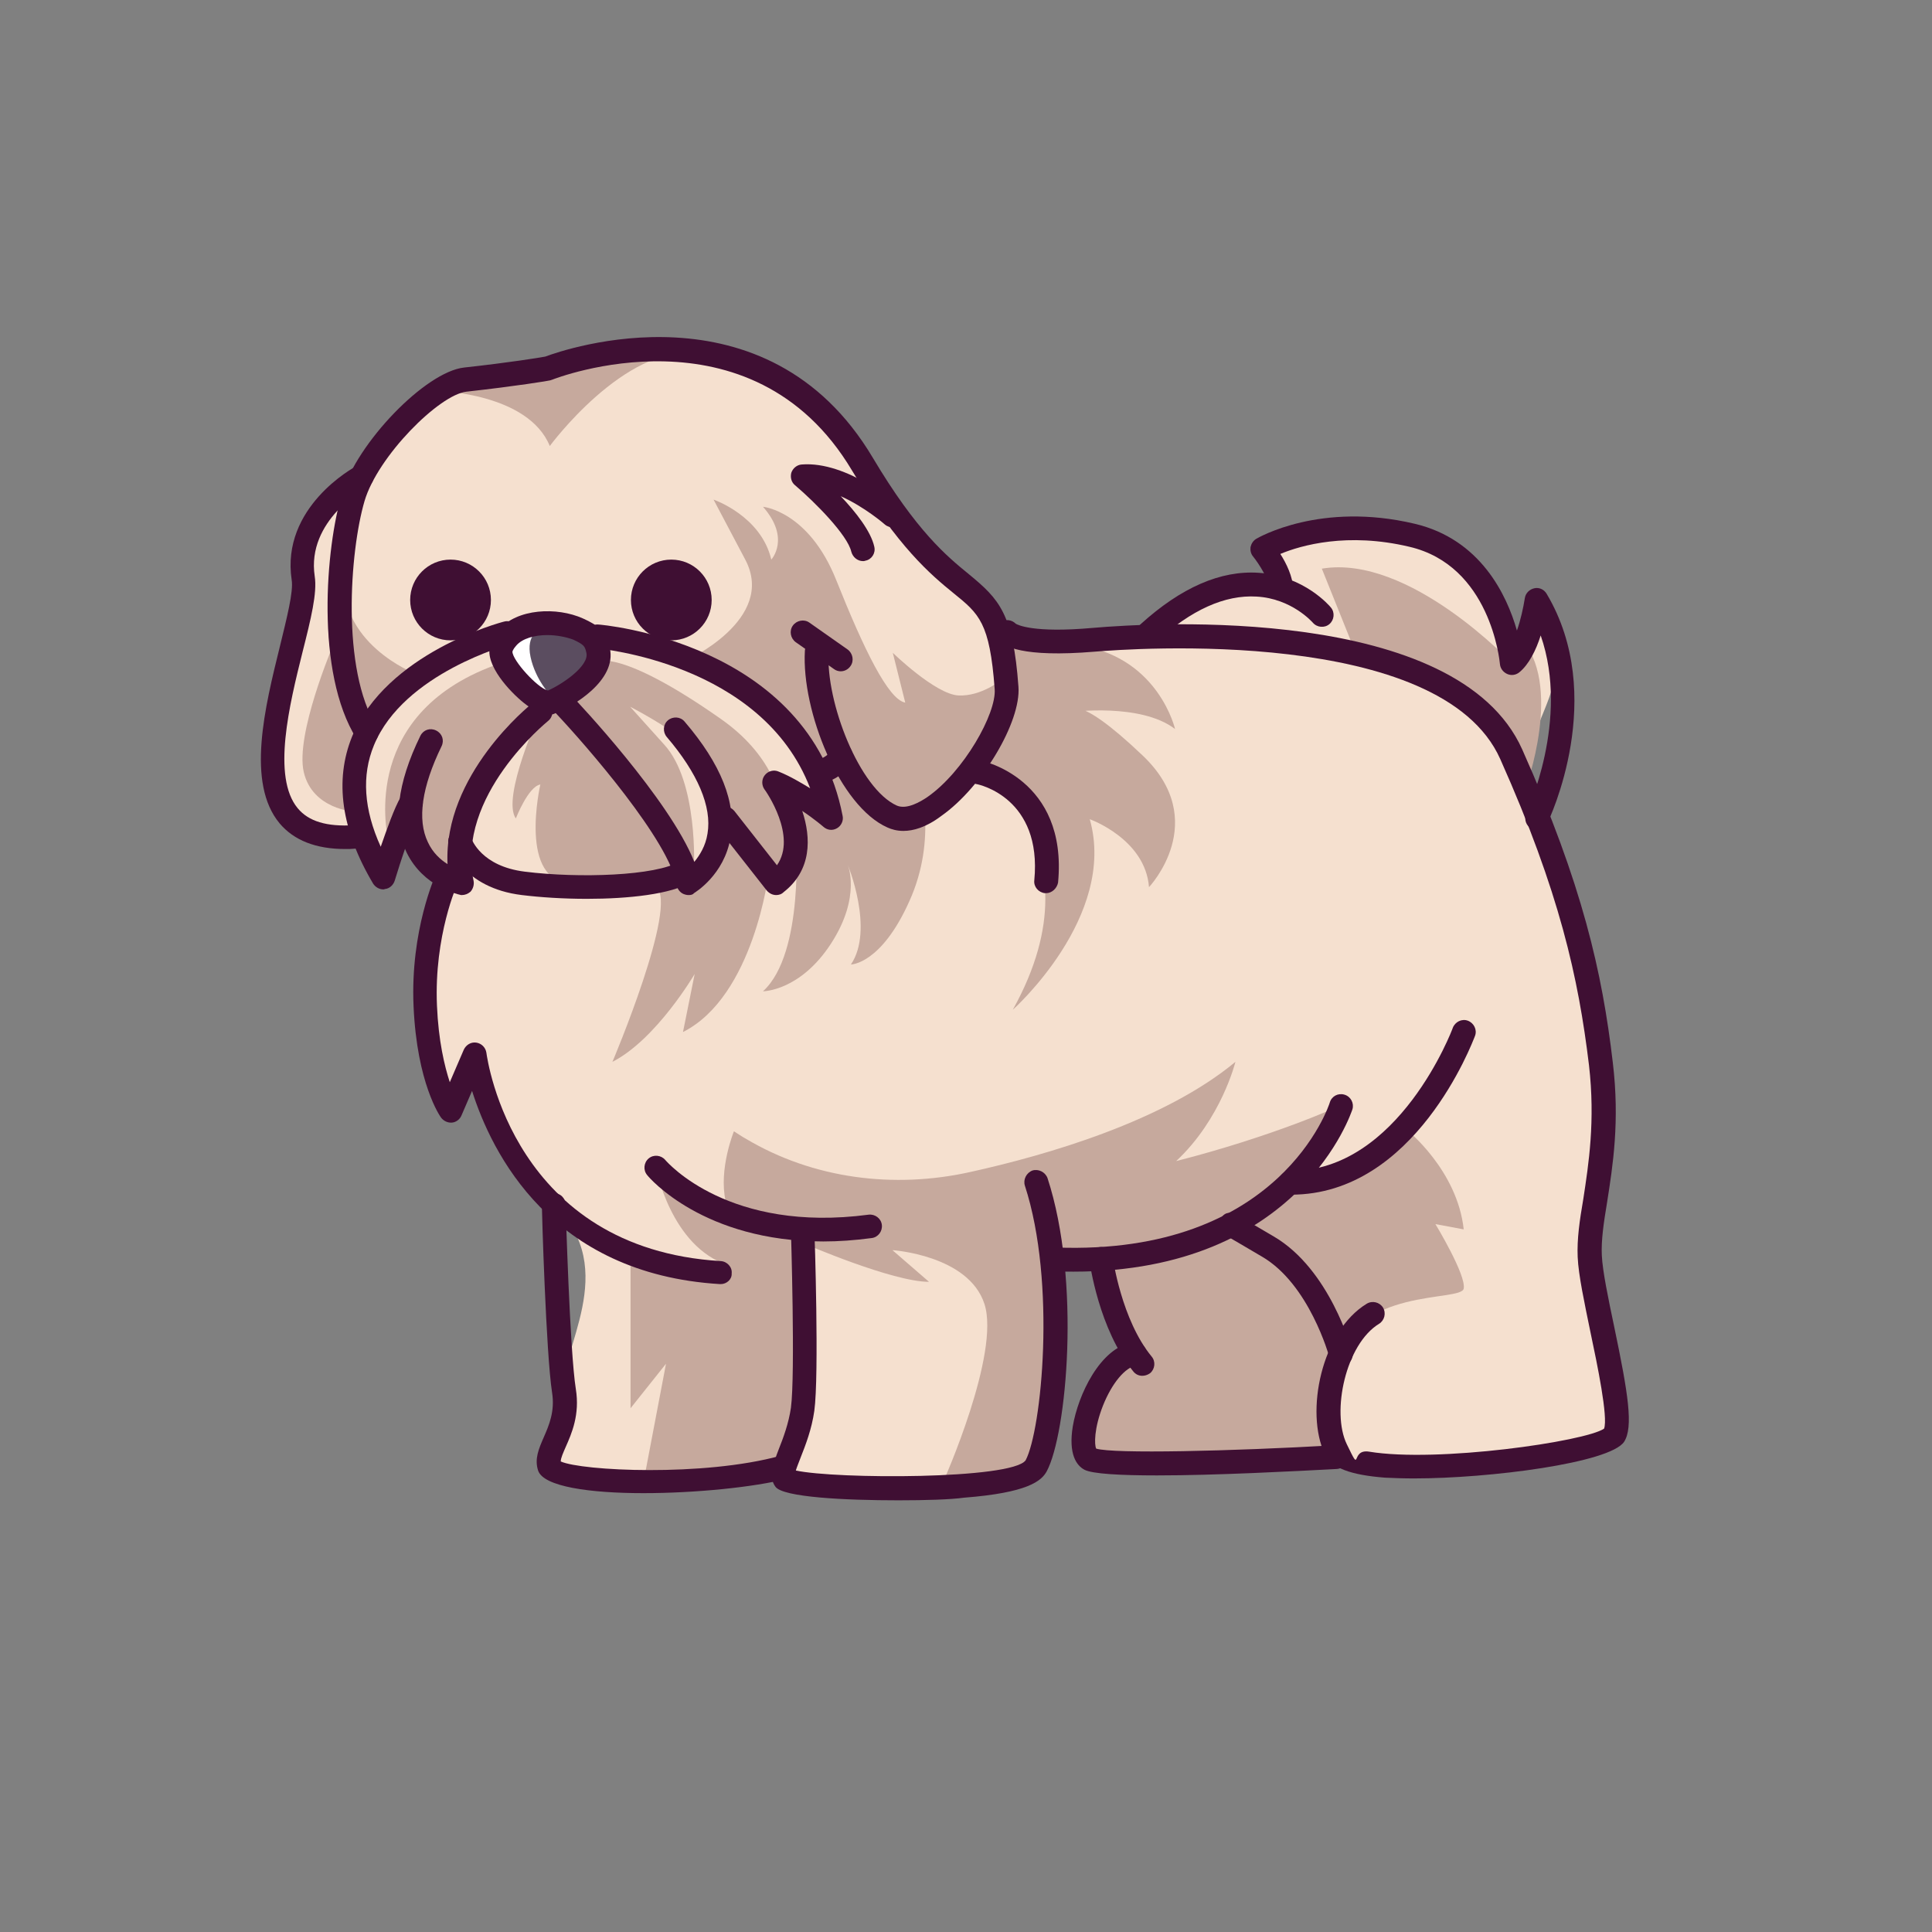 <svg id="Layer_1" enable-background="new 0 0 512 512" height="512" viewBox="0 0 512 512" width="512" xmlns="http://www.w3.org/2000/svg"><rect x="0" y="0" width="512" height="512" fill="#808080" stroke="none"/><g><g><g><g><path d="m421.2 333.1c-.6-11.6 5.8-26.6 2.9-51-2.4-20.2-6.4-39.3-16.7-65.2s15.5-31.9 0-57.9c0 0-2 13.1-6.6 16.8 0 0-2.5-28.2-26.4-33.9s-39.7 3.7-39.7 3.7 4.9 5.9 5 10.5c-7.5-2.5-18.8-2.3-32.8 9.5-.9.6-1.7 1.3-2.4 2.1-.4.5-.8.9-1.2 1.3-5.6.2-10.3.5-13.6.8-20.3 1.7-22.9-2.1-22.9-2.1l.8 1.5c-1.1-.5-2.2-1-3.1-1.5-4.5-14.9-14.7-9-35.9-44.6-28.4-47.7-83.3-25.4-83.3-25.4s-8.4 1.5-22 3c-7.5.8-21.3 13.8-27.4 25.7s-18.2 9.7-15.6 27c2.1 13.9-26.8 71.1 13.6 68.6l3 1.5c1.2 3 2.7 6 4.6 9.3 0 0 2.4-8.1 4.9-14.3l2.3-2.9c-.2 10.3 5.6 15.1 9.7 17.2s-6.6 14.2-5.7 33.9c.8 19.7 6.7 27.8 6.7 27.8l6.5-15.1s2.9 23 20.9 40 1.1 38.9 2.7 49.2-5.3 15.8-3.9 20.2c1.5 4.5 40.6 5.8 62 0h.4c-.5 1.6-.6 2.8-.1 3.5 1.7 2.3 62 5.2 66.6-3.5 3.5-6.5 6.6-30.6 4.3-53.5l.8-1.4c3 .1 5.9.1 8.6 0h.7l5.6 12.1c1.4 4.2 3.3 8.9 6 12.9v.1l-.2-.1c-10.1 1.8-17.1 25.1-11.8 28s65.2-.5 65.2-.5l1.5-.5c10.7 7.3 68.8-.1 72.1-5 3.7-5.5-5.6-36.2-6.1-47.8z" fill="#f5e0cf"/></g></g></g><g><g><g><path d="m291.8 325.8s.4 22.3 6.3 28.2-14.5 12-8 30.8c0 0 63.9 3.5 63.9 1.4s.7-27.4 0-27.4c-.7-.1 0-2.4 0-2.4s-14.5-26.8-26.6-32.2c-12.1-5.5-35.6 1.6-35.6 1.6z" fill="#c6a99d"/></g></g></g><g><g><g><path d="m372.9 299.5s13.3 10.6 15 26.3l-7.5-1.4s8.2 13.5 7.5 17.1-28.8-.6-33.9 19.9c-5.2 20.5-47.6-24.3-47.6-24.3l14.1-23.7s23.4.1 27.1 0c3.6-.1 25.3-13.9 25.3-13.9z" fill="#c6a99d"/></g></g></g><g><g><g><path d="m311.7 307.7c12-11.2 15.7-26.3 15.7-26.3-18.9 15.7-49.9 24.7-70.3 29.2-20.2 4.5-41.6 1.8-59.4-8.8-1.1-.6-2.1-1.3-3.2-2 0 0-4.1 10-2.2 18.5-8.8-3.6-17.6-7.6-18.5-9 0 0 3.9 21.1 19.2 26 0 0-24.3-1.7-25.9-1.6v39.5l9.4-11.8-6.3 33.1 34.8-5.9 2.6-3.4 5.6-23.9-2.1-29.9c2.5-.1 2.1-1.8 2.1-1.8s23.3 10.1 33 10.1l-9.7-8.4s20.2 1.3 24.4 14.3c4.2 13.1-10.8 46.8-10.8 46.8s21.5-1.4 24.3-3.9 2.9-10.2 2.9-10.2l1.4-43.3s11.6.5 31.8-4.6 32.8-17.1 32.8-17.1l11.8-20.4c.2.2-17.9 8.3-43.4 14.8z" fill="#c6a99d"/></g></g></g><g><g><g><path d="m143.2 188.6s-10.4 22.8-6.5 28.3c0 0 3.3-8.5 6.5-9 0 0-6.1 26.4 8.6 26.1 14.7-.2 29.1-5 29.1-5l-31.4-44.6z" fill="#c6a99d"/></g></g></g><g><g><g><path d="m93.9 215.1s-11.1-.6-13.4-10.5 7.7-33.4 7.7-33.4l9.6 22c-.1 0-8.8 14.5-3.9 21.9z" fill="#c6a99d"/></g></g></g><g><g><g><path d="m102.7 221.9c0-1.2-7.6-33.4 30.1-46.2l10.4 9.8s-20.3 20.1-20.6 29.6c-.2 9.5-2 18.4-2 18.4s-10.7-5.9-10.2-14.4c.4-8.6-7.7 2.8-7.7 2.8z" fill="#c6a99d"/></g></g></g><g><g><g><path d="m183.9 230.2s1.2-23-7.9-32.9c-9-10-9-10-9-10s18.6 9.4 22.3 17.3c3.7 8 4.6 15.4 4.6 15.4l11.1 15s12.5-25.9-14-44.5-32.6-15.2-32.6-15.2l-10 9z" fill="#c6a99d"/></g></g></g><g><g><g><path d="m110 178.5s-21.1-8.1-18.7-27.4c0 0-7.8 9.1-2.4 26.5s5.4 17.4 5.4 17.4z" fill="#c6a99d"/></g></g></g><g><g><g><path d="m181.7 175.1s24.2-10.9 15.8-26.8-8.4-15.9-8.4-15.9 12.6 4.3 15.3 15.9c0 0 5.2-5.6-2.2-14 0 0 12.1 1.1 19.4 19.4s13.8 31.7 18.3 32.5l-3.3-13.2s11.3 11 17.4 11.3 11.5-4.2 11.5-4.2-1.6 13.5-4.2 18.2-14.7 19.3-20.3 18.5-16.3-15.5-16.3-15.5l-8.1 3.7c-.1.1-23.1-28.4-34.9-29.9z" fill="#c6a99d"/></g></g></g><g><g><g><path d="m210.9 221.9s2.4 30.7-8.7 40.8c0 0 9.8 0 18-12.6s4.4-21.1 4.4-21.1 7.2 17.3.9 26.6c0 0 8 0 15.5-16.8 7.6-16.8 2.6-31.9 2.6-31.9l-15.6-6.8-7.8 4.9-2.2 10.1-9-5.9z" fill="#c6a99d"/></g></g></g><g><g><g><path d="m203.7 231.4s-3.9 32.6-22.7 42.1l3.1-15.4s-10.1 17.3-21.8 23.3c0 0 17.6-41.5 11.6-46.4l8-3.6 2.6 1.2 9.4-12.6z" fill="#c6a99d"/></g></g></g><g><g><g><path d="m256.1 201.4s37.3 21.3 12.3 66.2c0 0 27.7-24.7 20.4-50.5 0 0 14.7 5.2 15.7 18 0 0 16.6-17.5-1.7-34.9s-19-11.5-19-11.5 18.5-2.5 27.6 4.5c0 0-4.2-18.4-24.4-22-20.2-3.5-22.5-3.5-22.5-3.5s4 28.2-8.4 33.7z" fill="#c6a99d"/></g></g></g><g><g><g><path d="m404.2 209.2s10.5-28.2-1.6-40.5l-1.9 7.1s-27.2-29-50.4-25.1l9.4 23.4c.1 0 34.6 8.4 44.5 35.1z" fill="#c6a99d"/></g></g></g><g><g><g><path d="m116.2 103.6s23.8.6 29.5 14.6c0 0 19.8-26.9 38.9-24.6l-34.2 2.4z" fill="#c6a99d"/></g></g></g><g><g><g><path d="m149.5 165.7s-20.4 1.7-16.8 10.1 15.6 11.1 15.6 11.1 13.2-9.8 11.1-13.7c-1.9-4-9.9-7.5-9.9-7.5z" fill="#5b4d60"/></g></g></g><g><g><g><path d="m143.2 166.7s-3.9 1.3-2.6 7.4 5.4 10.3 5.4 10.3-12.9-9.5-13.3-11.8 10.5-5.9 10.5-5.9z" fill="#fff"/></g></g></g><g><g><g><g><path d="m239.4 220.2c-1.7 0-3.1-.4-4.2-.9-12.7-5.6-22.8-30.9-21.9-46.8.1-1.7 1.5-3.1 3.3-3 1.7.1 3.1 1.6 3 3.3-.8 13.3 8.2 36.3 18.1 40.7 2.6 1.1 6.2-1 8.1-2.3 9.6-6.7 18.3-22.1 17.8-28.6-1.3-17.6-4.1-19.9-10.9-25.4-5.9-4.8-14.7-12.1-26.9-32.5-26.7-44.8-78.9-24.3-79.4-24.1-.2.1-.4.1-.6.2-.3.1-8.7 1.5-22.2 3-7.2.8-23.5 17.1-27 29-3.9 13.3-6.2 44.7 3.2 59.7.9 1.5.5 3.4-1 4.3s-3.4.5-4.3-1c-11.1-17.7-8.1-51-3.9-64.9 4-13.6 22.2-32.4 32.4-33.5 11.9-1.3 19.9-2.6 21.5-2.9 4.8-1.8 58.6-20.6 86.8 26.8 11.6 19.5 19.6 26.1 25.5 30.9 8 6.6 11.7 10.4 13.1 29.8.7 9.3-9.6 26.6-20.4 34.2-4.1 3.1-7.5 4-10.1 4z" fill="#3f0f33"/></g></g></g><g><g><g><path d="m91.5 225c-7.8 0-13.6-2.3-17.4-6.8-8.9-10.7-3.9-30.8.1-47 1.8-7.4 3.6-14.4 3.1-17.5-2.9-19.3 16.4-29.8 17.2-30.2 1.5-.8 3.4-.2 4.2 1.3s.2 3.4-1.3 4.2c-.7.4-16.2 8.9-14 23.7.7 4.4-1 11.3-3.2 20-3.5 14-8.2 33.2-1.3 41.5 2.9 3.5 7.7 4.9 14.8 4.5 1.7-.1 3.2 1.2 3.3 2.9s-1.2 3.2-2.9 3.3c-.9.1-1.7.1-2.6.1z" fill="#3f0f33"/></g></g></g><g><g><g><path d="m101.6 235.7c-1.1 0-2.1-.6-2.7-1.5-8.5-14.3-10.3-27.4-5.6-39 9.1-22.1 39.1-30.2 40.4-30.5 1.7-.4 3.4.6 3.8 2.2.4 1.7-.6 3.4-2.2 3.8-.3.1-28.3 7.6-36.2 26.8-3.3 8-2.7 17 1.8 26.9 1.6-4.6 3.6-10.3 5.3-13.2.9-1.5 2.8-2 4.3-1.1s2 2.8 1.1 4.3c-2.2 3.8-5.8 15-7 19-.4 1.2-1.4 2.1-2.6 2.2-.2.1-.3.1-.4.1z" fill="#3f0f33"/></g></g></g><g><g><g><path d="m145.5 189.4c-1.7 0-3.7-.9-6-2.6-3.4-2.5-10.2-9.4-9.8-14.6.1-1.7 1-3.4 2.4-5.2 4.9-5.8 15.5-6.2 22.4-3.1 4 1.8 6.1 3.4 7.1 7.8 2 8.7-10 15.6-14.4 17.3-.5.3-1.1.4-1.7.4zm-.5-21.1c-3.3 0-6.6.9-8.2 2.8-.9 1-1 1.6-1 1.6 0 2.3 6.6 9.6 9.4 10.3 3.7-1.6 11-6.5 10.2-10-.4-1.7-.5-2.1-3.5-3.5-1.9-.7-4.4-1.2-6.9-1.2z" fill="#3f0f33"/></g></g></g><g><g><g><path d="m122.4 237.2c-.2 0-.4 0-.6-.1-.4-.1-9.6-2.1-14-11.1-3.8-7.9-2.6-18.3 3.6-31 .8-1.6 2.6-2.2 4.2-1.4s2.2 2.6 1.4 4.2c-5.2 10.7-6.5 19.4-3.6 25.4 1.3 2.8 3.3 4.6 5.2 5.8-1.1-23.6 21.6-42 22.7-42.8 1.4-1.1 3.3-.9 4.4.5s.9 3.3-.5 4.4c-.2.2-24.5 19.8-19.7 42.3.2 1-.1 2.1-.8 2.9-.7.6-1.5.9-2.3.9z" fill="#3f0f33"/></g></g></g><g><g><g><path d="m205.7 237.2c-.9 0-1.8-.4-2.5-1.2l-13.5-17.2c-1.1-1.4-.8-3.3.5-4.4 1.4-1.1 3.3-.8 4.4.5l11.3 14.4c5.4-7.7-2.9-19.6-3.3-20.1-.8-1.1-.8-2.7.1-3.8s2.4-1.5 3.7-.9c3 1.2 5.8 2.9 8.3 4.4-12.8-33.4-56.2-37-56.7-37.1-1.7-.1-3-1.6-2.9-3.4.1-1.7 1.7-3 3.4-2.9.6 0 55.9 4.6 64.8 50.7.3 1.3-.4 2.7-1.5 3.3-1.2.7-2.6.5-3.6-.4 0 0-2.3-2-5.6-4.2 2.4 7.2 2.5 15.7-4.9 21.5-.6.6-1.3.8-2 .8z" fill="#3f0f33"/></g></g></g><g><g><g><path d="m182.5 237.2c-.5 0-.9-.1-1.4-.3-.9-.4-1.6-1.3-1.8-2.4-1.8-11.5-23.8-36.8-32.1-45.6-1.2-1.3-1.1-3.2.1-4.4 1.3-1.2 3.2-1.1 4.4.1s25.7 27.2 32.3 43.8c1.4-1.7 3-4.2 3.5-7.5 1.2-7.1-2.6-16-10.8-25.6-1.1-1.3-1-3.3.3-4.4s3.3-1 4.4.3c9.7 11.3 13.8 21.6 12.2 30.8-1.7 9.9-9.4 14.5-9.7 14.7-.3.4-.8.5-1.4.5z" fill="#3f0f33"/></g></g></g><g><g><g><path d="m155.5 238.2c-6.2 0-12.3-.4-17.2-1-15.7-1.9-19.2-12.8-19.4-13.2-.5-1.7.4-3.4 2.1-3.9 1.6-.5 3.4.4 3.9 2 .1.4 2.7 7.5 14.2 8.9 14.4 1.8 34.8 1.1 41-2.7 1.5-.9 3.4-.4 4.3 1.1s.4 3.4-1.1 4.3c-5.4 3.3-16.8 4.5-27.8 4.5z" fill="#3f0f33"/></g></g></g><g><g><g><circle cx="119.4" cy="159" fill="#3f0f33" r="10.7"/></g></g></g><g><g><g><circle cx="177.9" cy="159" fill="#3f0f33" r="10.7"/></g></g></g><g><g><g><path d="m228.7 148.7c-1.4 0-2.7-1-3.1-2.5-1-4.4-9.6-13.1-14.9-17.6-1-.8-1.3-2.1-1-3.3.4-1.2 1.5-2.1 2.7-2.2 12.2-1 25.6 10.7 26.2 11.2 1.3 1.1 1.4 3.1.3 4.4s-3.1 1.4-4.4.3c-.1-.1-5.4-4.7-11.7-7.5 4 4.2 8 9.3 8.9 13.4.4 1.7-.7 3.4-2.4 3.7-.2.1-.4.1-.6.1z" fill="#3f0f33"/></g></g></g><g><g><g><path d="m216.8 207.8c-1.4 0-2.7-1-3.1-2.5-.4-1.7.7-3.4 2.4-3.7 1.1-.3 3.3-1.2 3.7-2.3.5-1.7 2.3-2.6 3.9-2.1 1.7.5 2.6 2.3 2.1 3.9-1.5 5-7.6 6.5-8.3 6.6-.2 0-.4.1-.7.1z" fill="#3f0f33"/></g></g></g><g><g><g><path d="m191 340.3c-.1 0-.1 0-.2 0-44.8-2.7-60.5-34.8-65.7-51.2l-2.8 6.5c-.4 1-1.4 1.8-2.5 1.9s-2.2-.4-2.9-1.3c-.3-.4-6.4-9.1-7.3-29.5-.9-20.2 5.8-34.7 6-35.3.7-1.6 2.6-2.3 4.2-1.5 1.6.7 2.3 2.6 1.5 4.2-.1.1-6.3 13.8-5.5 32.4.4 9.4 2 16 3.4 20.3l3.7-8.6c.6-1.3 1.9-2.1 3.3-1.9s2.5 1.3 2.7 2.7c.3 2.1 7.3 51.9 62.1 55.2 1.7.1 3.1 1.6 2.9 3.3.1 1.5-1.3 2.8-2.9 2.8z" fill="#3f0f33"/></g></g></g><g><g><g><path d="m218.2 329c-31.7 0-46.1-16.8-46.7-17.6-1.1-1.3-.9-3.3.4-4.4s3.3-.9 4.4.4c.7.8 17 19.4 53.9 14.5 1.7-.2 3.3 1 3.5 2.7s-1 3.3-2.7 3.5c-4.5.6-8.8.9-12.8.9z" fill="#3f0f33"/></g></g></g><g><g><g><path d="m374.7 391.8c-2.8 0-5.3-.1-7.6-.2-9.2-.7-14.3-2.6-16-6.2-5.3-11.2-.9-32.6 11.1-39.9 1.5-.9 3.4-.4 4.3 1 .9 1.5.4 3.4-1 4.3-8.9 5.4-12.7 23.4-8.6 31.9s.8 1.2 5.9 2c18.1 3 57.4-2.7 62.3-6.1 1.1-3-1.8-17-3.6-25.5-1.6-7.8-3.2-15.2-3.4-20-.2-4.7.5-9.6 1.5-15.4 1.4-9.2 3.2-20.6 1.5-35.4-2.8-23.2-7.8-45.9-23.5-81.1-15.7-35.3-98.1-29.3-107.5-28.5-19.2 1.6-24.4-1.4-25.8-3.4-1-1.4-.6-3.4.8-4.4 1.3-.9 3-.7 4.1.4.5.3 4.7 2.5 20.4 1.1 16-1.4 96.6-6.2 113.8 32.2 16 35.9 21.2 59.1 24 82.9 1.9 15.7 0 27.5-1.5 37.1-.9 5.4-1.6 10.1-1.4 14.1.2 4.2 1.7 11.4 3.3 19 3.7 17.7 5.1 26.5 2.6 30.4-3.8 5.6-35.6 9.7-55.7 9.7zm-105.4-225.9s.1 0 0 0z" fill="#3f0f33"/></g></g></g><g><g><g><path d="m355.3 361.9c-1.4 0-2.7-.9-3-2.3-.1-.2-5.3-19.3-17.9-26.6-4.9-2.9-7.5-4.4-8.7-5.1-.1 0-.2-.1-.3-.2s-.3-.2-.4-.2c-.2-.1-.3-.2-.3-.2-2.2-1.6-1.9-3.2-1.2-4.3 1.1-2 2.7-1.8 4.3-1l.7.4c.4.2.7.4 1.1.6l8 4.7c14.8 8.7 20.5 29.6 20.8 30.4.4 1.7-.6 3.4-2.2 3.8-.3-.1-.6 0-.9 0z" fill="#3f0f33"/></g></g></g><g><g><g><path d="m284.5 337c-1.6 0-3.2 0-4.9-.1s-3.1-1.5-3-3.3c.1-1.7 1.6-3.1 3.3-3 59.5 2.2 72.4-38 72.5-38.4.5-1.7 2.2-2.6 3.9-2.1s2.6 2.3 2.1 3.9c-.2.5-13.8 43-73.9 43z" fill="#3f0f33"/></g></g></g><g><g><g><path d="m238.1 397.6c-14.1 0-30.6-.8-32.6-3.6-1.9-2.6-.7-5.8.9-10 1.2-3 2.6-6.8 3.2-10.9 1.2-8.9 0-46.9 0-47.3-.1-1.7 1.3-3.2 3-3.2s3.2 1.3 3.2 3c.1 1.6 1.3 38.9 0 48.3-.7 4.9-2.3 9-3.6 12.3-.4 1.1-1 2.5-1.3 3.5 10.6 2.3 57.2 2.4 60.9-2.7 4.2-7.9 8.2-47-.2-72.8-.5-1.6.4-3.4 2-4 1.6-.5 3.4.4 4 2 8.9 27.2 5.1 67.8-.2 77.7-1.4 2.6-5.1 5.7-21.9 7-3.6.5-10.2.7-17.4.7zm-28.5-8.1" fill="#3f0f33"/></g></g></g><g><g><g><path d="m170.5 395.7c-14.1 0-26.5-1.7-27.9-6-1-3.1.2-5.8 1.5-8.8 1.4-3.2 3-6.9 2.2-11.9-1.6-10.4-2.7-48-2.7-49.6 0-1.7 1.3-3.2 3.1-3.2 1.7-.1 3.2 1.3 3.2 3.1 0 .4 1.1 38.8 2.7 48.8 1.1 6.8-1.1 11.8-2.7 15.4-.6 1.4-1.3 2.9-1.3 3.8 5.5 2.5 37.8 4.1 58.2-1.5 1.7-.5 3.4.5 3.9 2.2s-.5 3.4-2.2 3.9c-8.6 2.2-24.1 3.8-38 3.8z" fill="#3f0f33"/></g></g></g><g><g><g><path d="m302.7 364.6c-.9 0-1.8-.4-2.4-1.2-9.1-11.1-11.5-28.7-11.6-29.4-.2-1.7 1-3.3 2.7-3.5s3.3 1 3.5 2.7c0 .2 2.3 16.6 10.3 26.3 1.1 1.3.9 3.3-.4 4.4-.7.5-1.4.7-2.1.7z" fill="#3f0f33"/></g></g></g><g><g><g><path d="m306.6 391c-9.6 0-17.1-.4-19.2-1.5s-4.3-4.1-3.1-11.5c1.4-8.3 7.2-20.8 15.9-22.3 1.7-.3 3.3.8 3.6 2.5s-.8 3.3-2.5 3.6c-3.1.5-6.6 4.7-9 10.7-2.4 6.1-2.3 10.4-1.8 11.4 4.6 1.4 35.5.7 63.4-.9 1.8-.1 3.2 1.2 3.3 3 .1 1.7-1.2 3.2-3 3.3-11.3.6-32.1 1.7-47.6 1.7z" fill="#3f0f33"/></g></g></g><g><g><g><path d="m407.4 220c-.5 0-.9-.1-1.4-.3-1.6-.8-2.2-2.6-1.5-4.2.1-.3 11.6-24.7 3.8-47.1-1.2 3.8-3.1 7.7-5.7 9.8-.9.7-2.1.9-3.2.4s-1.8-1.5-1.9-2.6-2.6-26.1-24-31.1c-16.4-3.9-28.7-.4-34.2 1.9 1.6 2.5 3.3 6 3.4 9.2 0 1.7-1.3 3.2-3.1 3.2 0 0 0 0-.1 0-1.7 0-3.1-1.4-3.1-3.1-.1-2.5-2.7-6.6-4.3-8.6-.6-.7-.8-1.6-.7-2.5.2-.9.7-1.7 1.5-2.2.7-.4 17.1-9.9 42-4 17.4 4.1 24.4 18.8 27.1 28.3 1-2.8 1.7-6.1 2.1-8.6.2-1.3 1.2-2.3 2.5-2.6s2.6.3 3.3 1.5c16.1 27.1.8 59.5.1 60.9-.3 1.1-1.5 1.7-2.6 1.7z" fill="#3f0f33"/></g></g></g><g><g><g><path d="m304.4 170.8c-.9 0-1.7-.3-2.3-1-1.2-1.3-1.1-3.3.2-4.4 10.7-9.7 21.2-14.3 31.3-13.6 12 .8 18.8 8.8 19.1 9.2 1.1 1.3.9 3.3-.4 4.4s-3.3.9-4.4-.4c-.1-.1-5.6-6.4-14.9-6.9-8.4-.5-17.3 3.5-26.6 12-.5.4-1.2.7-2 .7z" fill="#3f0f33"/></g></g></g><g><g><g><path d="m222.8 177.9c-.6 0-1.3-.2-1.8-.6l-10.1-7.1c-1.4-1-1.8-3-.8-4.4s3-1.8 4.4-.8l10.1 7.1c1.4 1 1.8 3 .8 4.4-.6.9-1.6 1.4-2.6 1.4z" fill="#3f0f33"/></g></g></g><g><g><g><path d="m342.2 316.6c-.1 0-.2 0-.3 0-1.7 0-3.1-1.4-3.1-3.2 0-1.7 1.4-3.1 3.1-3.1h.3c28.5 0 42.7-37.5 42.8-37.9.6-1.6 2.4-2.5 4-1.9s2.5 2.4 1.9 4c-.7 1.8-15.9 42.1-48.7 42.1z" fill="#3f0f33"/></g></g></g><g><g><g><path d="m277.2 236.7c-.1 0-.2 0-.3 0-1.7-.2-3-1.7-2.8-3.4 2.1-21.8-14.6-25.4-15.3-25.5-1.7-.3-2.8-2-2.5-3.7s2-2.8 3.7-2.5c.2 0 23 4.7 20.4 32.3-.3 1.5-1.6 2.8-3.2 2.8z" fill="#3f0f33"/></g></g></g></g></g></svg>